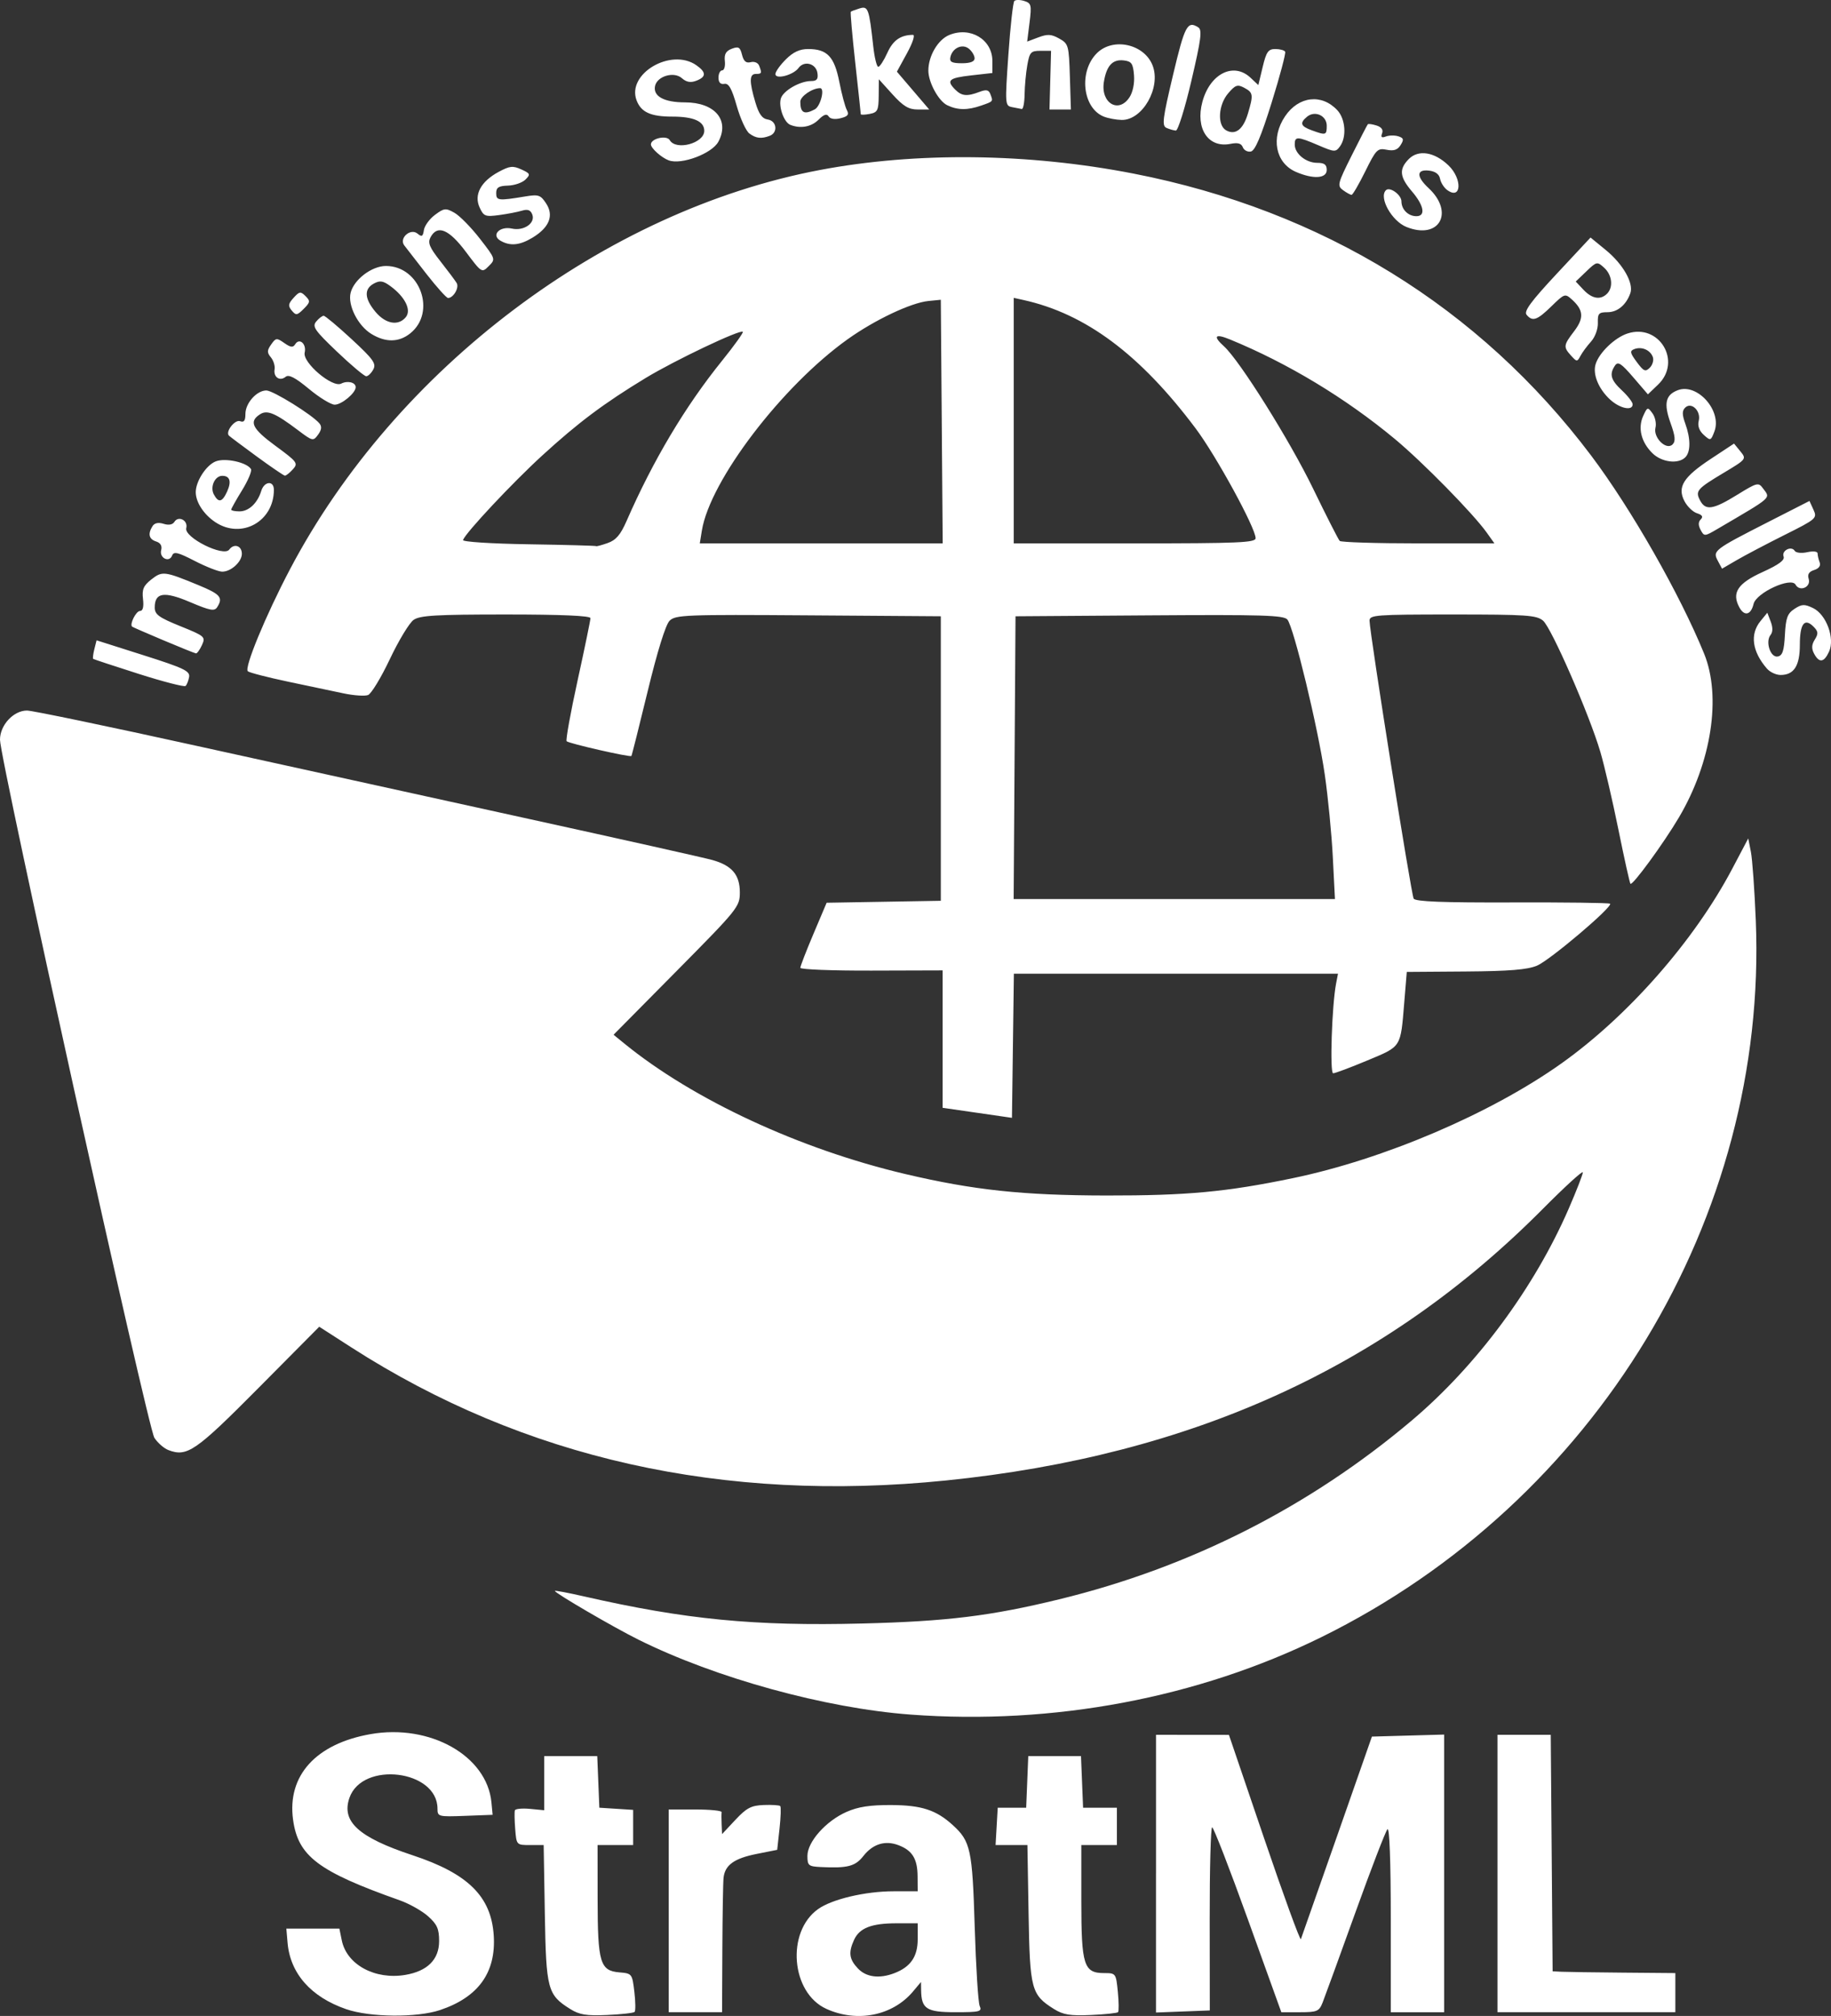 <?xml version="1.0" encoding="UTF-8" standalone="no"?>
<!-- Created with Inkscape (http://www.inkscape.org/) -->

<svg
   xmlns:dc="http://purl.org/dc/elements/1.1/"
   xmlns:cc="http://creativecommons.org/ns#"
   xmlns:rdf="http://www.w3.org/1999/02/22-rdf-syntax-ns#"
   xmlns:svg="http://www.w3.org/2000/svg"
   xmlns="http://www.w3.org/2000/svg"
   xmlns:sodipodi="http://sodipodi.sourceforge.net/DTD/sodipodi-0.dtd"
   xmlns:inkscape="http://www.inkscape.org/namespaces/inkscape"
   width="136.197mm"
   height="149.978mm"
   viewBox="0 0 482.588 531.418"
   id="svg2"
   version="1.1"
   inkscape:version="0.91 r13725"
   sodipodi:docname="stratml_logo_white.svg">
  <rect x="0" y="0" width="482.588" height="531.418" fill="#333333" stroke="none"/>
  <defs
     id="defs4" />
  <sodipodi:namedview
     id="base"
     pagecolor="#ffffff"
     bordercolor="#666666"
     borderopacity="1.0"
     inkscape:pageopacity="0.0"
     inkscape:pageshadow="2"
     inkscape:zoom="0.49497475"
     inkscape:cx="450.85324"
     inkscape:cy="88.897119"
     inkscape:document-units="px"
     inkscape:current-layer="layer1"
     showgrid="false"
     fit-margin-top="0"
     fit-margin-left="0"
     fit-margin-right="0"
     fit-margin-bottom="0"
     inkscape:window-width="1680"
     inkscape:window-height="988"
     inkscape:window-x="-8"
     inkscape:window-y="-8"
     inkscape:window-maximized="1" />
  <g
     inkscape:label="Layer 1"
     inkscape:groupmode="layer"
     id="layer1"
     transform="translate(-128.848,-93.521)">
    <path
       style="fill:#ffffff;fill-opacity:1"
       d="m 220.095,623.149 c -9.288,-3.21 -14.755,-9.402 -15.453,-17.503 l -0.321,-3.73 6.989,0 6.989,0 0.636,3.108 c 1.309,6.4 8.751,10.437 16.751,9.085 5.827,-0.984 8.897,-4.059 8.897,-8.908 0,-3.227 -0.528,-4.417 -2.9,-6.537 -1.595,-1.425 -4.96,-3.321 -7.479,-4.213 -21.492,-7.612 -26.794,-11.619 -28.114,-21.252 -1.592,-11.611 6.013,-20.016 20.404,-22.551 15.698,-2.765 30.705,5.701 31.88,17.986 l 0.314,3.281 -7.266,0.274 c -7.053,0.266 -7.266,0.21 -7.266,-1.901 0,-10.197 -19.799,-12.627 -23.207,-2.849 -2.18,6.253 2.417,10.433 16.645,15.135 14.632,4.835 20.734,10.874 21.39,21.168 0.621,9.754 -4.068,16.259 -14.157,19.639 -6.107,2.046 -18.478,1.929 -24.734,-0.233 z m 59.036,-0.046 c -5.977,-3.749 -6.347,-5.14 -6.685,-25.127 l -0.306,-18.091 -3.584,0 c -3.571,0 -3.585,-0.015 -3.918,-4.202 -0.184,-2.311 -0.223,-4.537 -0.086,-4.946 0.136,-0.409 1.932,-0.583 3.99,-0.387 l 3.742,0.357 0,-7.13 0,-7.13 6.99,0 6.99,0 0.275,6.797 0.276,6.797 4.453,0.286 4.453,0.286 0,4.636 0,4.636 -4.688,0 -4.688,0 0.014,14.297 c 0.016,16.728 0.645,18.839 5.742,19.268 3.308,0.278 3.38,0.372 3.94,5.101 0.314,2.65 0.342,5.046 0.062,5.326 -0.28,0.28 -3.539,0.643 -7.243,0.807 -5.465,0.242 -7.298,-0.056 -9.73,-1.581 z m 67.504,-0.044 c -9.313,-4.228 -10.633,-20.27 -2.164,-26.3 3.675,-2.616 12.459,-4.687 19.884,-4.687 l 6.365,0 -0.03,-3.984 c -0.034,-4.579 -1.393,-6.784 -5.034,-8.168 -3.512,-1.335 -6.752,-0.337 -9.248,2.849 -2.142,2.734 -4.163,3.258 -11.236,2.913 -3.234,-0.158 -3.516,-0.395 -3.516,-2.951 0,-3.693 4.877,-9.182 10.283,-11.573 3.084,-1.365 6.198,-1.844 11.807,-1.818 7.971,0.037 11.834,1.292 16.202,5.266 4.721,4.295 5.179,6.413 5.8,26.843 0.322,10.57 0.913,19.957 1.315,20.859 0.66,1.482 0.046,1.641 -6.368,1.641 -7.643,0 -8.997,-0.865 -9.073,-5.798 l -0.034,-2.171 -2.076,2.479 c -5.378,6.423 -14.728,8.304 -22.88,4.602 z m 17.893,-9.387 c 4.303,-1.636 6.192,-4.365 6.192,-8.944 l 0,-4.219 -5.581,0 c -6.593,0 -9.765,1.238 -11.191,4.366 -1.522,3.34 -1.289,5.092 0.998,7.526 2.174,2.314 5.631,2.772 9.582,1.27 z m 42.103,9.431 c -5.977,-3.749 -6.347,-5.14 -6.685,-25.127 l -0.306,-18.091 -4.196,0 -4.196,0 0.283,-4.922 0.283,-4.922 3.75,0 3.75,0 0.275,-6.797 0.276,-6.797 6.949,0 6.949,0 0.275,6.797 0.276,6.797 4.455,0 4.455,0 0,4.922 0,4.922 -4.688,0 -4.688,0 0,14.791 c 7e-4,16.928 0.646,18.959 6.028,18.959 3.064,0 3.116,0.072 3.594,4.922 0.267,2.707 0.292,5.126 0.056,5.376 -0.236,0.249 -3.459,0.588 -7.163,0.752 -5.464,0.242 -7.298,-0.056 -9.73,-1.581 z m -101.535,-25.875 0,-26.719 7.031,0 c 3.867,0 6.981,0.316 6.92,0.703 -0.061,0.387 -0.061,1.847 0,3.245 l 0.111,2.542 3.516,-3.759 c 2.939,-3.142 4.163,-3.784 7.459,-3.911 2.169,-0.084 4.131,0.042 4.361,0.279 0.23,0.238 0.143,2.931 -0.193,5.985 l -0.611,5.553 -5.43,1.082 c -5.907,1.177 -8.339,2.931 -8.708,6.28 -0.131,1.186 -0.273,9.645 -0.316,18.798 l -0.078,16.641 -7.031,0 -7.031,0 0,-26.719 z m 128.438,-9.804 0,-36.602 9.609,0.01 9.609,0.01 9.311,27.371 c 5.121,15.054 9.465,26.968 9.654,26.476 0.189,-0.492 4.478,-12.708 9.532,-27.145 l 9.189,-26.25 9.517,-0.267 9.517,-0.267 0,36.595 0,36.595 -7.031,0 -7.031,0 0,-24.562 c 0,-15.23 -0.333,-24.224 -0.876,-23.672 -0.482,0.49 -4.291,10.383 -8.465,21.984 -4.174,11.601 -8.05,22.254 -8.613,23.672 -0.936,2.356 -1.448,2.578 -5.959,2.578 l -4.935,0 -8.779,-24.37 c -4.829,-13.404 -9.082,-24.372 -9.453,-24.375 -0.37,0 -0.661,10.858 -0.647,24.136 l 0.026,24.141 -7.088,0.274 -7.088,0.274 0,-36.602 z m 90,-0.039 0,-36.562 7.019,0 7.019,0 0.247,31.172 0.247,31.172 2.344,0.116 c 1.289,0.064 8.566,0.169 16.172,0.234 l 13.828,0.118 0,5.156 0,5.156 -23.438,0 -23.438,0 0,-36.562 z m -154.688,-41.892 c -22.472,-1.673 -51.333,-9.62 -71.719,-19.747 -6.581,-3.269 -22.031,-12.284 -22.031,-12.854 0,-0.167 3.481,0.49 7.734,1.46 26.68,6.087 44.859,7.854 73.339,7.132 22.33,-0.567 33.776,-1.975 51.852,-6.38 34.542,-8.418 65.951,-24.351 92.927,-47.141 17.095,-14.442 32.33,-35.015 41.377,-55.873 2.039,-4.702 3.708,-8.993 3.708,-9.535 0,-0.542 -4.756,3.803 -10.568,9.656 -41.461,41.751 -92.507,64.981 -157.264,71.568 -58.721,5.973 -111.226,-5.788 -156.83,-35.131 l -8.38,-5.392 -16.057,16.184 c -16.541,16.671 -18.765,18.204 -23.695,16.33 -1.159,-0.441 -2.823,-1.892 -3.696,-3.226 -1.73,-2.641 -40.691,-178.829 -40.695,-184.03 -0.003,-3.845 3.558,-7.692 7.119,-7.692 1.386,0 21.549,4.2 44.808,9.332 23.259,5.133 62.539,13.773 87.289,19.2 24.75,5.427 46.606,10.322 48.569,10.878 5.147,1.456 7.212,3.898 7.212,8.53 0,3.768 -0.472,4.354 -16.641,20.7 l -16.641,16.822 2.812,2.294 c 18.16,14.812 46.241,27.863 74.062,34.42 17.987,4.239 31.009,5.632 52.969,5.663 21.281,0.03 31.639,-0.931 49.149,-4.562 24.028,-4.983 52.21,-17.019 70.821,-30.248 17.624,-12.527 35.045,-32.38 45.03,-51.317 l 4.219,-8.001 0.698,3.536 c 0.384,1.945 0.965,10.075 1.292,18.067 3.204,78.363 -42.238,153.354 -114.49,188.94 -32.567,16.04 -70.646,23.221 -108.281,20.418 z m 17.578,-158.627 -9.141,-1.326 0,-18.109 0,-18.109 -18.75,0.055 c -10.312,0.03 -18.748,-0.3 -18.745,-0.735 0,-0.434 1.563,-4.471 3.469,-8.971 l 3.464,-8.181 15.047,-0.257 15.047,-0.257 0,-37.5 0,-37.5 -34.91,-0.246 c -32.438,-0.228 -35.029,-0.127 -36.582,1.426 -1.041,1.041 -3.213,8.033 -5.755,18.527 -2.246,9.27 -4.184,16.974 -4.308,17.12 -0.33,0.389 -16.464,-3.284 -17.065,-3.885 -0.281,-0.281 1.016,-7.48 2.882,-15.997 1.867,-8.517 3.394,-15.919 3.394,-16.45 0,-0.634 -7.639,-0.965 -22.291,-0.965 -18.416,0 -22.645,0.247 -24.323,1.423 -1.118,0.783 -3.929,5.427 -6.247,10.321 -2.318,4.894 -4.909,9.164 -5.757,9.489 -0.848,0.326 -3.721,0.134 -6.384,-0.426 -2.663,-0.56 -9.271,-1.953 -14.685,-3.096 -5.414,-1.143 -10.192,-2.378 -10.617,-2.746 -1.011,-0.873 4.739,-14.787 11.115,-26.895 27.906,-52.995 83.008,-94.519 139.658,-105.241 25.403,-4.808 54.838,-4.474 82.615,0.939 49.776,9.699 91.239,35.247 120.672,74.354 10.523,13.982 23.379,36.527 29.761,52.191 4.613,11.323 1.953,28.644 -6.633,43.182 -4.03,6.823 -12.224,18.041 -12.775,17.489 -0.195,-0.195 -1.617,-6.59 -3.161,-14.212 -1.544,-7.622 -3.692,-16.869 -4.774,-20.549 -2.877,-9.786 -12.866,-32.676 -15.091,-34.582 -1.706,-1.461 -4.315,-1.641 -23.843,-1.641 -20.268,0 -21.925,0.124 -21.902,1.641 0.053,3.358 10.987,72.216 11.633,73.263 0.486,0.786 7.706,1.065 26.012,1.003 13.936,-0.047 25.526,0.102 25.755,0.331 0.784,0.784 -15.858,14.898 -19.253,16.328 -2.531,1.066 -7.315,1.457 -18.86,1.541 l -15.469,0.112 -0.66,7.967 c -1.004,12.128 -0.651,11.569 -9.74,15.374 -4.438,1.858 -8.492,3.378 -9.009,3.378 -0.921,0 -0.331,-17.914 0.78,-23.672 l 0.497,-2.578 -42.712,0 -42.712,0 -0.253,18.998 -0.253,18.998 -9.141,-1.326 z m 93.71,-67.372 c -0.309,-6.059 -1.263,-15.867 -2.121,-21.797 -1.782,-12.322 -8.178,-38.836 -9.855,-40.857 -0.949,-1.143 -6.591,-1.315 -36.389,-1.107 l -35.267,0.246 -0.245,37.266 -0.245,37.266 42.341,0 42.341,0 -0.561,-11.016 z m -191.157,-82.812 c 2.224,-0.775 3.411,-2.158 5.029,-5.859 6.984,-15.975 15.43,-30.156 25.106,-42.155 3.242,-4.021 5.725,-7.48 5.518,-7.687 -0.682,-0.682 -17.973,7.544 -25.628,12.193 -10.997,6.677 -17.723,11.718 -27.205,20.387 -7.849,7.176 -20.21,20.363 -20.913,22.31 -0.173,0.479 7.367,0.967 17.344,1.124 9.707,0.153 17.692,0.373 17.744,0.49 0.052,0.117 1.404,-0.244 3.005,-0.802 z m 88.084,-32.032 -0.247,-32.109 -3.264,0.323 c -4.593,0.455 -14.12,4.966 -21.278,10.074 -17.331,12.367 -36.296,37.258 -38.436,50.444 l -0.548,3.378 32.01,0 32.01,0 -0.247,-32.109 z m 82.722,30.739 c 0,-2.693 -10.402,-21.732 -15.82,-28.954 -14.623,-19.494 -28.982,-30.204 -45.352,-33.828 l -2.578,-0.571 0,32.362 0,32.362 31.875,0 c 27.334,0 31.875,-0.195 31.875,-1.37 z m 60.923,-1.463 c -3.584,-5.033 -16.906,-18.607 -24.247,-24.704 -12.982,-10.783 -28.224,-19.982 -43.473,-26.238 -3.917,-1.607 -4.533,-0.872 -1.536,1.832 4.125,3.722 17.328,24.802 23.466,37.468 3.514,7.25 6.679,13.473 7.034,13.828 0.355,0.355 9.674,0.646 20.709,0.646 l 20.064,0 -2.017,-2.833 z m -355.298,37.235 c -6.445,-2.055 -11.845,-3.837 -11.999,-3.959 -0.154,-0.122 -0.016,-1.272 0.306,-2.556 l 0.586,-2.334 12.35,3.924 c 10.662,3.388 12.308,4.173 12.038,5.739 -0.172,0.998 -0.594,2.064 -0.938,2.368 -0.344,0.304 -5.898,-1.128 -12.344,-3.183 z m 429.172,-1.355 c -3.931,-4.507 -4.566,-9.091 -1.739,-12.552 l 1.808,-2.213 0.897,2.344 c 0.581,1.519 0.568,2.752 -0.037,3.503 -1.441,1.789 -0.027,6.054 1.887,5.69 1.255,-0.239 1.669,-1.488 1.889,-5.697 0.234,-4.483 0.66,-5.639 2.528,-6.863 1.927,-1.263 2.62,-1.294 4.875,-0.216 3.506,1.677 5.832,7.979 4.236,11.481 -1.316,2.889 -2.596,3.07 -3.94,0.559 -0.722,-1.349 -0.672,-2.366 0.183,-3.735 0.975,-1.562 0.915,-2.142 -0.357,-3.414 -2.367,-2.367 -3.587,-0.744 -3.587,4.772 0,5.561 -1.539,7.98 -5.078,7.98 -1.172,0 -2.775,-0.738 -3.562,-1.641 z m -422.61,-7.479 c -4.383,-1.849 -8.113,-3.475 -8.289,-3.613 -0.755,-0.591 1.019,-4.142 2.07,-4.142 0.758,0 1.029,-1.08 0.788,-3.145 -0.298,-2.554 0.117,-3.526 2.211,-5.173 2.86,-2.25 3.451,-2.178 12.361,1.495 5.844,2.41 6.589,3.28 4.981,5.822 -0.714,1.128 -1.857,0.915 -7.134,-1.327 -6.886,-2.927 -9.33,-2.552 -9.33,1.43 0,1.826 1.093,2.622 6.738,4.905 6.485,2.623 6.699,2.81 5.709,4.984 -0.566,1.242 -1.278,2.229 -1.582,2.192 -0.304,-0.036 -4.139,-1.579 -8.521,-3.429 z m 415.296,-8.723 c -2.053,-3.837 -0.417,-6.317 6.122,-9.282 4.278,-1.94 5.918,-3.15 5.554,-4.099 -0.599,-1.561 2.054,-2.912 2.931,-1.493 0.326,0.528 1.8,0.685 3.311,0.353 1.586,-0.348 2.723,-0.208 2.723,0.337 0,0.514 0.241,1.565 0.537,2.334 0.341,0.888 -0.186,1.628 -1.445,2.027 -1.377,0.437 -1.818,1.144 -1.446,2.317 0.689,2.17 -2.35,3.521 -3.459,1.539 -1.178,-2.105 -10.369,2.128 -11.07,5.098 -0.691,2.926 -2.439,3.33 -3.757,0.868 z M 180.154,241.376 c -4.417,-2.28 -5.507,-2.54 -5.937,-1.42 -0.757,1.973 -3.43,0.659 -2.887,-1.419 0.291,-1.113 -0.175,-1.911 -1.331,-2.278 -1.91,-0.606 -2.237,-2.013 -0.944,-4.054 0.525,-0.828 1.542,-1.039 2.915,-0.603 1.326,0.421 2.378,0.233 2.835,-0.505 1.074,-1.738 3.663,-0.388 3.134,1.633 -0.641,2.451 9.835,7.693 11.327,5.668 1.266,-1.718 3.328,-1.033 3.328,1.105 0,2.136 -2.923,4.767 -5.23,4.71 -0.991,-0.025 -4.236,-1.302 -7.212,-2.838 z m 401.447,-0.037 c -1.409,-2.632 -1.057,-2.903 13.281,-10.215 l 10.88,-5.549 1.053,2.311 c 1.022,2.244 0.801,2.437 -7.599,6.643 -4.759,2.382 -10.417,5.359 -12.575,6.615 l -3.923,2.284 -1.118,-2.088 z m -4.524,-8.131 c -0.656,-1.226 -0.646,-2.097 0.032,-2.775 0.692,-0.692 0.396,-1.176 -0.992,-1.616 -1.089,-0.346 -2.579,-1.788 -3.312,-3.205 -1.931,-3.734 -0.294,-6.345 6.987,-11.148 l 6.085,-4.014 1.667,2.041 c 1.654,2.025 1.618,2.071 -4.416,5.685 -7.069,4.234 -7.526,4.775 -6.168,7.314 1.437,2.686 3.414,2.375 9.742,-1.531 5.282,-3.26 5.612,-3.342 6.815,-1.696 1.988,2.719 2.807,1.991 -12.032,10.705 -3.366,1.977 -3.477,1.983 -4.409,0.241 z m -391.45,-2.024 c -3.007,-1.982 -5.134,-5.195 -5.186,-7.831 -0.057,-2.891 2.758,-7.257 5.303,-8.225 2.536,-0.964 8.162,0.272 9.25,2.032 0.302,0.489 -0.747,2.996 -2.331,5.571 -1.584,2.575 -2.88,4.886 -2.88,5.136 0,0.25 0.989,0.455 2.198,0.455 2.437,0 4.741,-2.17 5.723,-5.391 0.786,-2.58 3.329,-2.805 3.329,-0.295 0,8.354 -8.525,13.084 -15.405,8.549 z m 3.079,-8.089 c 1.206,-2.646 0.743,-4.148 -1.276,-4.148 -1.951,0 -3.279,2.925 -2.223,4.898 1.228,2.296 2.207,2.086 3.499,-0.749 z m 7.824,-9.236 c -3.765,-2.756 -7.069,-5.233 -7.342,-5.506 -1.006,-1.006 1.574,-4.331 2.952,-3.802 1.012,0.388 1.392,-0.134 1.392,-1.91 0,-2.853 2.977,-6.194 5.518,-6.194 1.755,0 12.114,6.43 13.979,8.677 0.686,0.826 0.582,1.707 -0.35,2.982 -1.283,1.755 -1.443,1.719 -5.313,-1.204 -5.906,-4.46 -8.068,-5.378 -9.922,-4.21 -3.08,1.939 -2.184,3.809 3.998,8.349 5.793,4.253 6.046,4.595 4.59,6.203 -0.847,0.936 -1.792,1.685 -2.098,1.664 -0.307,-0.021 -3.638,-2.293 -7.404,-5.049 z m 367.779,-0.926 c -2.916,-2.916 -3.813,-6.596 -2.376,-9.75 1.093,-2.4 1.191,-2.428 2.442,-0.717 0.717,0.981 1.078,2.682 0.802,3.782 -0.659,2.624 2.851,6.077 4.5,4.428 0.843,-0.843 0.72,-2.161 -0.525,-5.624 -1.853,-5.152 -1.351,-7.436 1.904,-8.674 5.149,-1.958 11.714,5.457 9.646,10.895 -0.935,2.461 -1.03,2.49 -2.804,0.885 -1.196,-1.083 -1.657,-2.375 -1.322,-3.709 0.651,-2.596 -1.944,-5.102 -3.585,-3.462 -0.823,0.823 -0.813,1.84 0.04,4.199 1.435,3.97 1.436,7.451 6e-4,8.886 -1.878,1.878 -6.281,1.304 -8.723,-1.138 z m -11.118,-14.107 c -3.038,-2.815 -4.598,-6.638 -3.796,-9.3 0.905,-3.005 5.021,-6.978 8.376,-8.086 8.387,-2.768 14.464,7.358 8.085,13.47 l -2.677,2.564 -3.865,-4.498 c -3.182,-3.703 -4.032,-4.25 -4.809,-3.092 -1.545,2.302 -1.128,3.79 1.84,6.562 1.547,1.445 2.812,3.091 2.812,3.657 0,1.826 -3.404,1.097 -5.966,-1.278 z m 11.272,-11.234 c -0.708,-1.846 -2.945,-2.782 -4.876,-2.041 -1.232,0.473 -1.136,0.972 0.655,3.396 1.827,2.471 2.276,2.665 3.448,1.493 0.741,-0.741 1.089,-2.023 0.772,-2.848 z m -354.182,8.453 c -3.596,-2.987 -5.321,-3.885 -6.146,-3.201 -1.526,1.267 -3.263,0.098 -2.914,-1.962 0.153,-0.906 -0.285,-2.327 -0.974,-3.158 -1.048,-1.263 -1.037,-1.818 0.068,-3.396 1.234,-1.762 1.462,-1.787 3.465,-0.384 1.68,1.177 2.302,1.246 2.874,0.319 1.104,-1.787 3.033,-0.083 2.498,2.207 -0.613,2.621 7.314,9.354 9.622,8.173 1.684,-0.862 3.821,-0.334 3.821,0.944 0,1.528 -3.698,4.609 -5.532,4.609 -0.98,0 -4.032,-1.868 -6.782,-4.152 z m 7.412,-9.799 c -5.923,-5.648 -6.608,-6.639 -5.504,-7.969 0.693,-0.835 1.579,-1.518 1.969,-1.518 0.39,0 3.709,2.778 7.376,6.173 5.707,5.284 6.529,6.431 5.706,7.969 -0.529,0.988 -1.371,1.796 -1.871,1.796 -0.501,0 -3.954,-2.903 -7.675,-6.45 z m 325.235,1.021 c -2.074,-2.292 -2.019,-2.73 0.819,-6.45 2.625,-3.441 2.478,-5.557 -0.575,-8.321 -1.827,-1.653 -1.966,-1.608 -5.406,1.751 -3.801,3.712 -5.006,4.123 -6.567,2.243 -0.759,-0.914 1.157,-3.518 7.931,-10.781 l 8.931,-9.575 4.054,3.322 c 4.519,3.703 7.368,8.732 6.433,11.357 -1.11,3.117 -3.389,5.007 -6.037,5.007 -2.291,0 -2.595,0.341 -2.524,2.834 0.046,1.621 -0.729,3.728 -1.81,4.922 -1.04,1.148 -2.29,2.842 -2.779,3.764 -0.849,1.601 -0.959,1.598 -2.472,-0.074 z m 9.479,-16.321 c 1.709,-1.709 1.347,-4.946 -0.766,-6.858 -1.843,-1.668 -1.962,-1.643 -4.687,0.967 l -2.796,2.678 2.038,2.169 c 2.247,2.392 4.487,2.768 6.211,1.044 z m -325.669,10.607 c -3.565,-2.174 -6.295,-7.587 -5.474,-10.855 0.879,-3.501 5.569,-7.064 9.3,-7.064 9.039,0 13.404,12.263 6.342,17.818 -2.975,2.34 -6.439,2.375 -10.167,0.102 z m 9.056,-4.415 c 1.534,-1.849 -0.138,-5.294 -3.942,-8.118 -2.001,-1.486 -2.833,-1.628 -4.453,-0.761 -2.661,1.424 -2.512,3.988 0.435,7.491 2.673,3.177 5.994,3.757 7.96,1.389 z m -30.046,-1.752 c -1.023,-1.232 -0.943,-1.785 0.483,-3.362 1.535,-1.696 1.853,-1.741 3.147,-0.447 1.294,1.294 1.245,1.633 -0.483,3.362 -1.731,1.731 -2.044,1.776 -3.147,0.447 z m 35.503,-9.643 c -2.719,-3.48 -5.356,-6.877 -5.86,-7.547 -1.424,-1.894 1.652,-4.625 3.491,-3.099 1.139,0.945 1.435,0.783 1.688,-0.924 0.169,-1.139 1.486,-2.947 2.928,-4.02 2.407,-1.791 2.825,-1.835 5.115,-0.55 1.372,0.77 4.385,3.834 6.695,6.81 4.175,5.376 4.19,5.422 2.361,7.251 -1.829,1.829 -1.867,1.805 -6.035,-3.763 -4.467,-5.967 -7.504,-7.22 -9.311,-3.843 -0.785,1.468 -0.306,2.636 2.596,6.328 1.958,2.491 3.889,5.074 4.292,5.741 0.727,1.204 -0.853,3.943 -2.275,3.943 -0.408,0 -2.966,-2.848 -5.685,-6.328 z m 19.495,-8.776 c -2.525,-1.469 -0.211,-3.904 3.032,-3.192 3.144,0.691 6.232,-1.443 5.364,-3.706 -0.46,-1.198 -1.205,-1.475 -2.73,-1.013 -1.154,0.349 -3.876,0.872 -6.049,1.162 -3.619,0.483 -4.048,0.313 -5.112,-2.022 -1.531,-3.36 0.33,-6.834 5.015,-9.364 2.917,-1.575 3.76,-1.667 5.983,-0.654 2.37,1.08 2.462,1.305 1.09,2.677 -0.824,0.824 -2.896,1.54 -4.605,1.592 -2.451,0.074 -3.107,0.49 -3.107,1.969 0,2.002 0.542,2.065 7.64,0.891 3.519,-0.582 4.046,-0.406 5.524,1.849 2.081,3.176 0.849,6.304 -3.535,8.977 -3.395,2.07 -5.954,2.321 -8.509,0.835 z m 238.775,-3.627 c -3.864,-1.561 -7.318,-7.752 -5.397,-9.673 1.014,-1.014 4.095,1.197 4.095,2.938 0,2.13 1.79,3.905 3.938,3.905 2.51,0 2.008,-2.817 -1.163,-6.527 -3.284,-3.842 -3.476,-5.896 -0.802,-8.571 2.52,-2.52 6.73,-1.835 10.415,1.696 3.727,3.57 3.433,9.254 -0.336,6.498 -0.837,-0.612 -1.679,-1.945 -1.873,-2.964 -0.23,-1.208 -1.245,-1.955 -2.922,-2.148 -3.324,-0.384 -3.378,1.562 -0.127,4.586 6.949,6.465 2.81,13.751 -5.829,10.26 z m -16.689,-9.687 c -1.585,-1.159 -1.451,-1.697 2.274,-9.141 2.177,-4.35 4.088,-8.053 4.247,-8.229 0.159,-0.176 1.195,-0.032 2.303,0.319 1.305,0.414 1.821,1.141 1.466,2.065 -0.397,1.034 -0.121,1.262 1.002,0.832 0.852,-0.327 2.321,-0.349 3.266,-0.05 1.423,0.451 1.528,0.846 0.618,2.304 -0.803,1.286 -1.793,1.62 -3.679,1.243 -2.402,-0.48 -2.792,-0.087 -5.639,5.686 -1.682,3.411 -3.309,6.202 -3.615,6.202 -0.306,0 -1.315,-0.554 -2.241,-1.231 z m -12.429,-4.823 c -5.39,-2.345 -6.683,-8.977 -2.857,-14.654 3.579,-5.311 9.659,-6.019 13.773,-1.604 2.155,2.313 2.505,7.066 0.701,9.532 -1.137,1.554 -1.437,1.539 -5.703,-0.29 -5.526,-2.369 -6.223,-2.391 -6.223,-0.201 0,2.422 2.96,4.833 5.933,4.833 1.879,0 2.504,0.468 2.504,1.875 0,2.272 -3.563,2.494 -8.129,0.508 z m 8.129,-12.164 c 0,-2.677 -3.119,-4.098 -5.201,-2.37 -1.98,1.643 -1.687,2.5 1.217,3.561 3.768,1.376 3.984,1.311 3.984,-1.191 z m -173.438,9.125 c -1.921,-0.72 -4.688,-3.204 -4.688,-4.208 0,-1.567 4.164,-2.503 4.968,-1.117 1.643,2.832 9.094,0.818 9.094,-2.458 0,-2.512 -2.785,-3.75 -8.438,-3.75 -5.681,0 -8.208,-1.15 -9.397,-4.276 -2.669,-7.019 9.085,-13.933 15.751,-9.265 2.648,1.855 2.64,3.076 -0.026,4.092 -1.494,0.569 -2.596,0.374 -3.778,-0.67 -2.114,-1.867 -6.586,-0.539 -7.096,2.107 -0.514,2.67 2.428,4.261 7.88,4.261 7.882,0 11.868,4.681 8.826,10.364 -1.679,3.138 -9.756,6.17 -13.097,4.918 z m 151.319,-3.454 c -0.393,-1.025 -1.327,-1.28 -3.268,-0.892 -5.832,1.166 -9.289,-4.018 -7.388,-11.08 2.002,-7.436 8.219,-10.552 12.683,-6.358 l 2.062,1.937 1.139,-4.749 c 0.967,-4.03 1.471,-4.749 3.334,-4.749 1.207,0 2.374,0.316 2.594,0.703 0.22,0.387 -1.374,6.398 -3.541,13.359 -2.807,9.015 -4.39,12.744 -5.503,12.96 -0.86,0.167 -1.81,-0.342 -2.113,-1.131 z m 1.329,-8.835 c 1.497,-4.996 1.417,-5.572 -0.947,-6.837 -1.774,-0.95 -2.34,-0.759 -4.219,1.426 -2.644,3.073 -2.947,8.452 -0.553,9.792 2.413,1.35 4.475,-0.229 5.719,-4.381 z m -131.385,5.21 c -0.878,-0.645 -2.376,-3.914 -3.33,-7.266 -1.311,-4.608 -2.109,-6.027 -3.271,-5.818 -1.013,0.182 -1.537,-0.378 -1.537,-1.641 0,-1.054 0.438,-1.916 0.973,-1.916 0.535,0 0.852,-1.103 0.703,-2.451 -0.2,-1.817 0.273,-2.657 1.83,-3.248 1.775,-0.673 2.193,-0.427 2.699,1.591 0.431,1.716 1.076,2.263 2.293,1.945 0.957,-0.25 1.924,0.157 2.223,0.937 0.761,1.982 0.687,2.163 -0.877,2.163 -1.727,0 -1.759,2 -0.122,7.5 0.921,3.093 1.793,4.299 3.267,4.518 2.367,0.353 2.747,3.436 0.528,4.288 -2.22,0.852 -3.611,0.696 -5.379,-0.603 z m 109.948,-1.472 c -1.262,-0.556 -1.042,-2.337 1.726,-13.997 3.088,-13.008 3.784,-14.319 6.636,-12.513 1.07,0.678 0.761,3.089 -1.802,14.048 -1.701,7.277 -3.548,13.2 -4.104,13.164 -0.556,-0.036 -1.661,-0.353 -2.456,-0.703 z m -99.162,-0.81 c -1.683,-0.673 -3.158,-4.841 -2.475,-6.993 0.645,-2.033 5.042,-4.553 7.945,-4.553 1.522,0 1.917,-0.491 1.687,-2.1 -0.361,-2.53 -3.498,-3.377 -4.983,-1.346 -1.377,1.883 -6.098,3.122 -6.098,1.6 0,-0.611 1.233,-2.344 2.74,-3.852 1.94,-1.94 3.659,-2.74 5.885,-2.74 5.016,0 6.905,1.986 8.213,8.634 0.638,3.243 1.531,6.591 1.986,7.441 0.647,1.209 0.29,1.678 -1.645,2.164 -1.51,0.379 -2.735,0.192 -3.152,-0.483 -0.482,-0.779 -1.263,-0.521 -2.667,0.883 -1.893,1.893 -4.766,2.413 -7.437,1.345 z m 6.45,-4.079 c 1.525,-0.816 2.726,-5.592 1.406,-5.592 -2.064,0 -5.217,2.158 -5.217,3.571 0,2.954 1.039,3.505 3.812,2.021 z m 76.165,1.899 c -5.59,-2.252 -6.642,-11.877 -1.824,-16.695 4.277,-4.277 12.551,-2.436 14.722,3.275 2.218,5.833 -2.706,14.43 -8.194,14.307 -1.458,-0.033 -3.575,-0.432 -4.705,-0.887 z m 6.781,-5.076 c 0.893,-1.363 1.371,-3.707 1.194,-5.859 -0.253,-3.068 -0.646,-3.628 -2.719,-3.869 -2.932,-0.341 -4.524,1.386 -5.218,5.66 -0.903,5.566 3.874,8.448 6.743,4.068 z m -70.82,4.445 c 0,-0.209 -0.655,-6.316 -1.455,-13.571 -0.8,-7.256 -1.328,-13.302 -1.172,-13.437 0.156,-0.135 1.195,-0.525 2.31,-0.867 2.255,-0.692 2.504,-0.002 3.607,9.999 0.327,2.965 0.922,5.391 1.322,5.391 0.4,0 1.472,-1.651 2.382,-3.668 1.498,-3.322 3.479,-4.718 6.752,-4.756 0.623,-0.007 -0.048,2.069 -1.567,4.846 l -2.657,4.859 4.259,4.985 4.259,4.985 -3.033,0 c -2.378,0 -3.812,-0.861 -6.638,-3.984 l -3.605,-3.984 -0.038,4.344 c -0.034,3.875 -0.291,4.392 -2.382,4.792 -1.289,0.246 -2.344,0.277 -2.344,0.069 z m 22.784,-2.358 c -2.285,-1.104 -4.971,-6.037 -4.971,-9.128 0,-3.856 2.513,-8.148 5.492,-9.382 5.581,-2.312 11.383,1.182 11.383,6.855 l 0,3.16 -5.625,0.636 c -5.881,0.665 -6.597,1.313 -4.152,3.758 1.698,1.698 3.098,1.827 6.355,0.589 1.795,-0.683 2.45,-0.558 2.873,0.545 0.775,2.019 0.848,1.926 -2.404,3.059 -3.591,1.252 -6.224,1.225 -8.951,-0.093 z m 7.216,-12.357 c 0,-0.71 -0.668,-1.846 -1.485,-2.524 -1.741,-1.445 -4.425,-0.202 -4.912,2.275 -0.236,1.198 0.442,1.54 3.047,1.54 2.22,0 3.35,-0.435 3.35,-1.291 z m 9.844,12.849 c -1.824,-0.364 -1.849,-0.745 -0.938,-13.864 0.516,-7.419 1.222,-13.771 1.57,-14.114 0.348,-0.344 1.534,-0.339 2.635,0.011 1.829,0.581 1.948,1.072 1.374,5.668 l -0.629,5.032 2.951,-1.114 c 2.413,-0.911 3.414,-0.854 5.493,0.31 2.442,1.368 2.553,1.766 2.812,10.063 l 0.27,8.639 -2.821,0 -2.821,0 0.207,-7.734 0.207,-7.734 -2.797,0 c -2.527,0 -2.861,0.362 -3.462,3.75 -0.366,2.062 -0.689,5.543 -0.719,7.734 -0.03,2.191 -0.37,3.927 -0.757,3.857 -0.387,-0.07 -1.547,-0.296 -2.578,-0.502 z"
       id="path4149"
       inkscape:connector-curvature="0" />
  </g>
</svg>
